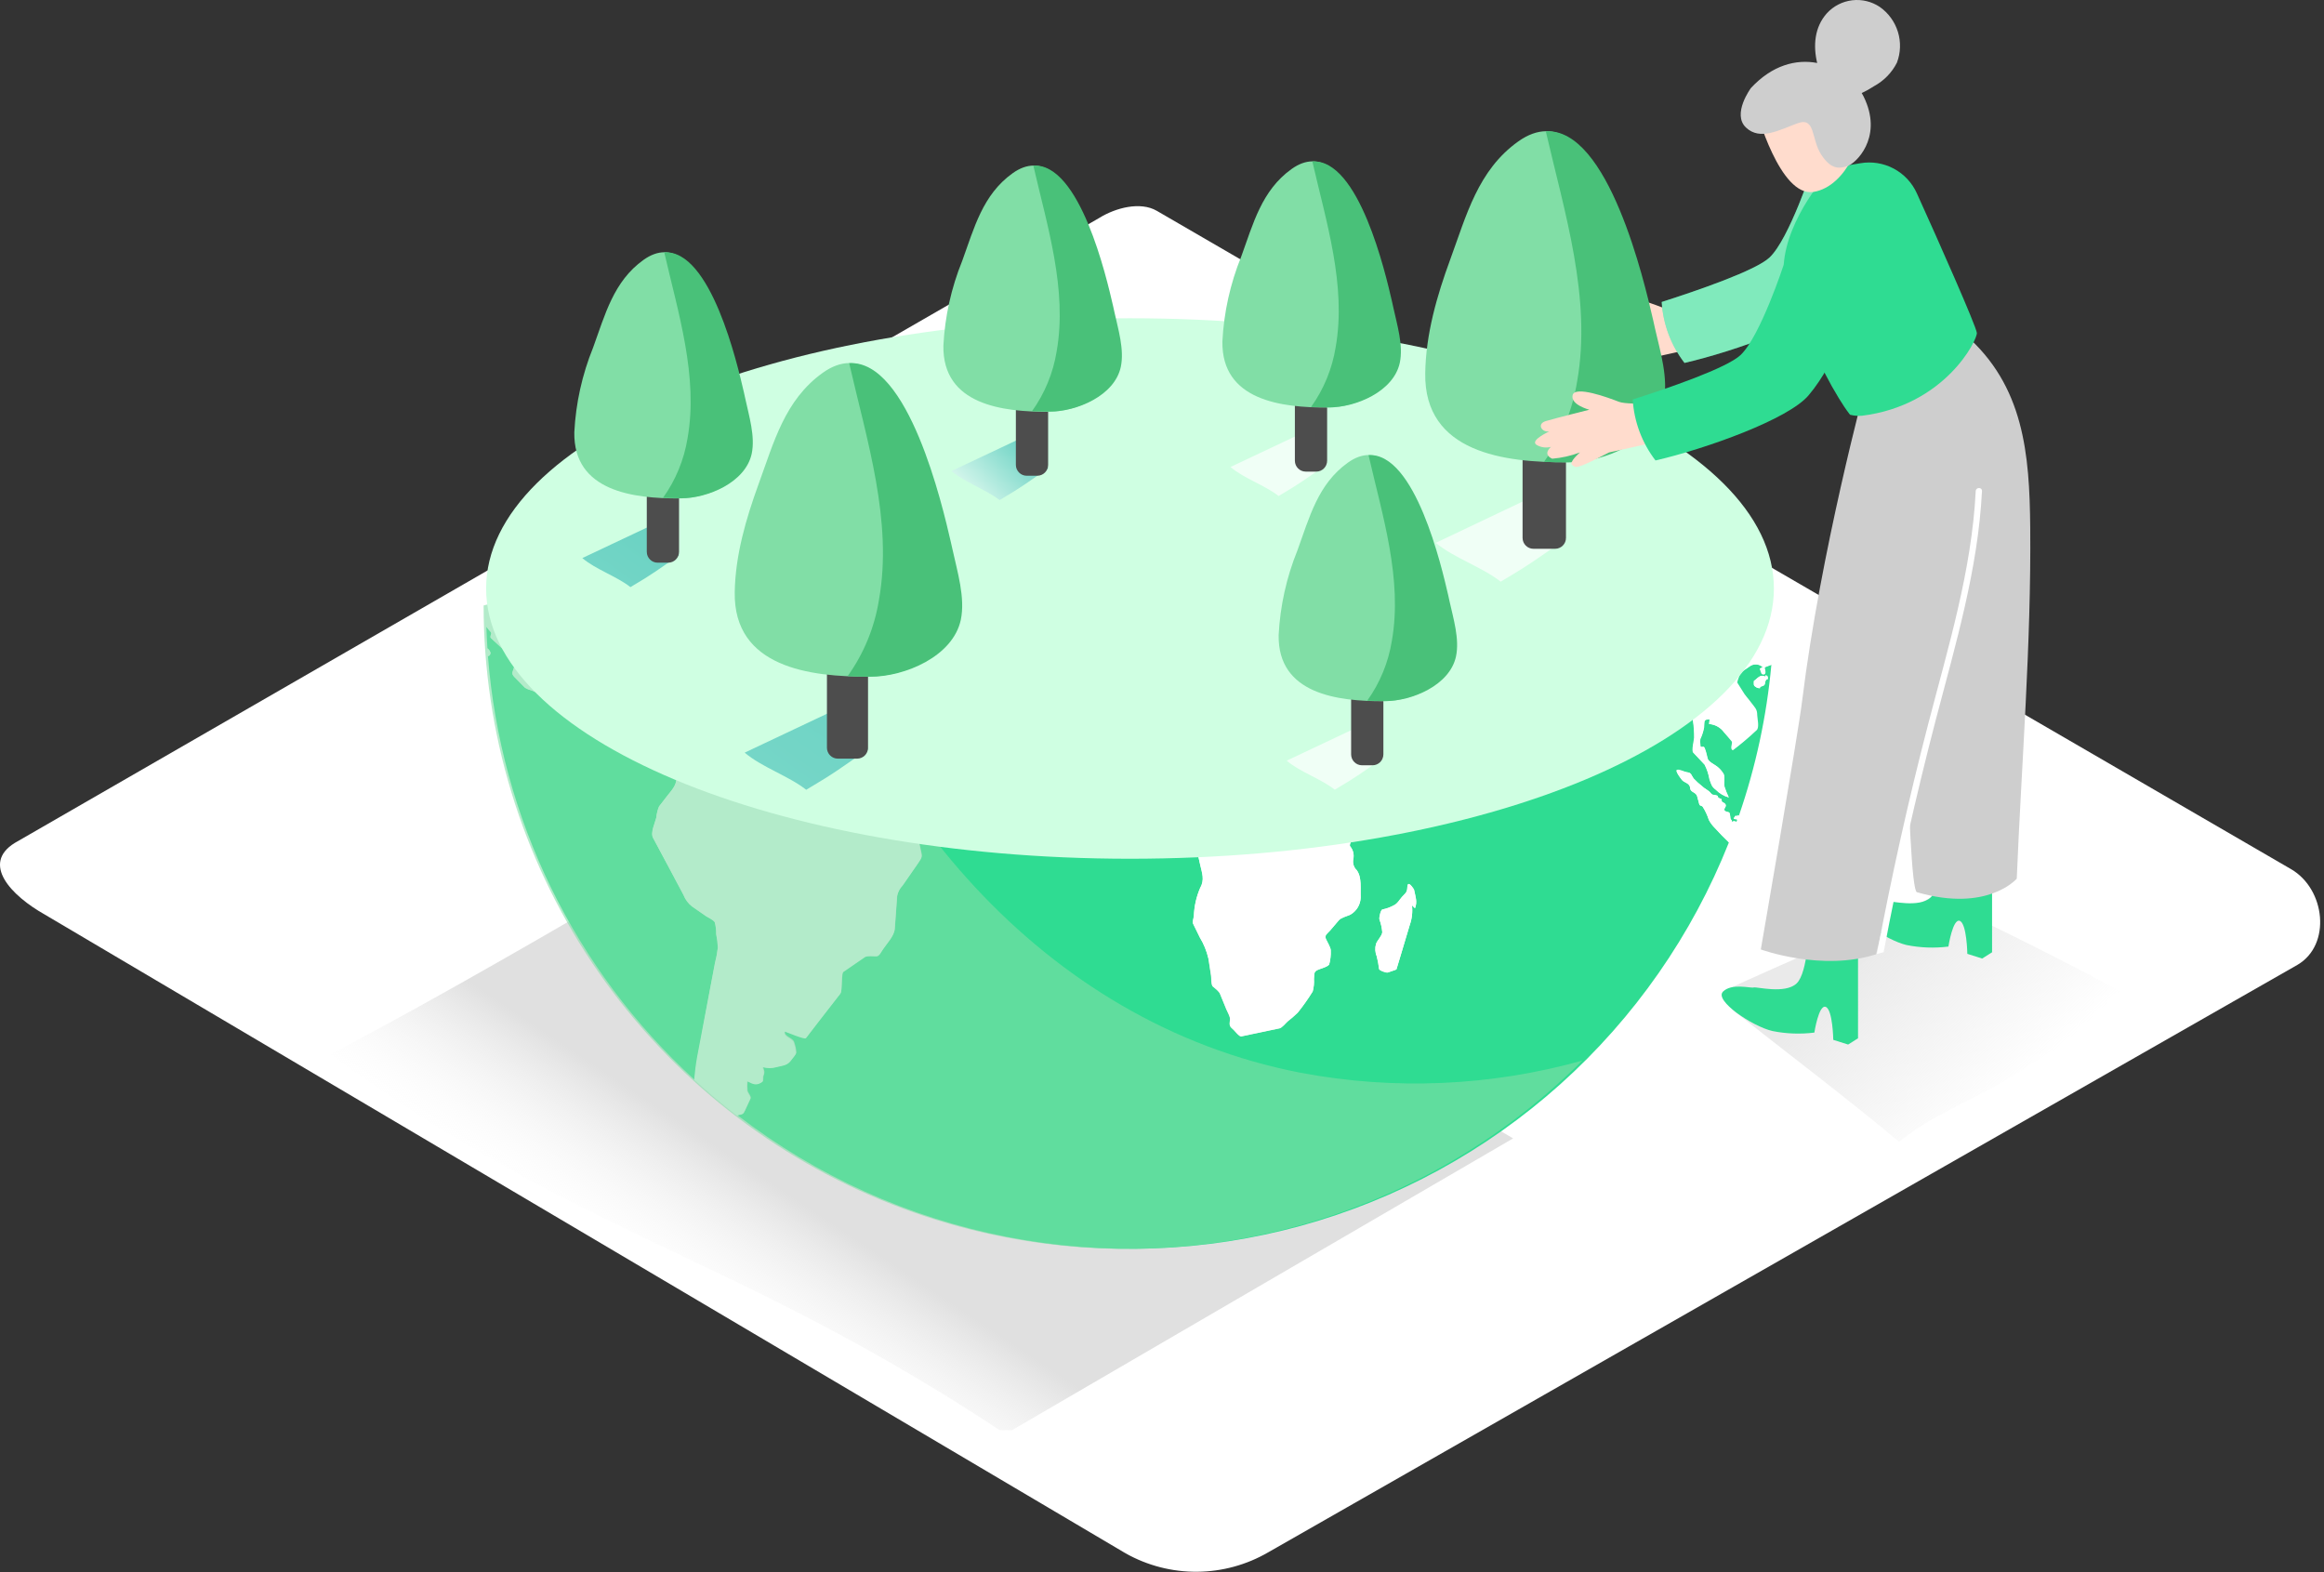 <svg width="371" height="251" viewBox="0 0 371 251" fill="none" xmlns="http://www.w3.org/2000/svg">
<rect x="0" y="0" width="371" height="251" fill="#333333" stroke="none"/>
<path d="M274.912 49.025C274.912 49.025 266.912 49.695 265.202 49.025C263.492 48.355 258.202 46.415 257.822 47.965C257.442 49.515 260.492 50.295 260.492 50.295C260.492 50.295 255.062 51.655 253.552 52.105C252.042 52.555 252.892 53.965 254.112 53.755C254.112 53.755 250.962 55.175 252.042 55.895C252.386 56.103 252.77 56.239 253.168 56.296C253.567 56.353 253.973 56.329 254.362 56.225C254.362 56.225 252.932 57.395 254.562 58.115C256.077 57.986 257.568 57.649 258.992 57.115C258.992 57.115 257.162 58.675 257.752 59.115C258.342 59.555 258.172 59.965 263.632 57.115C263.632 57.115 275.032 54.575 277.572 54.115" fill="#FFDCCD"/>
<path d="M289.382 26.655C289.382 26.655 285.652 38.075 282.512 41.085C280.312 43.195 270.782 46.445 265.272 48.205C265.489 51.739 266.756 55.127 268.912 57.935C277.002 56.065 290.132 51.355 293.352 47.535C298.072 41.945 300.222 33.775 300.222 33.775L289.382 26.655Z" fill="#2FDC92"/>
<path opacity="0.39" d="M289.382 26.655C289.382 26.655 285.652 38.075 282.512 41.085C280.312 43.195 270.782 46.445 265.272 48.205C265.489 51.739 266.756 55.127 268.912 57.935C277.002 56.065 290.132 51.355 293.352 47.535C298.072 41.945 300.222 33.775 300.222 33.775L289.382 26.655Z" fill="white"/>
<path d="M179.712 247.975L7.202 146.025C1.712 142.945 -2.998 137.875 2.352 134.565L175.492 34.785C178.092 33.175 182.032 32.125 184.672 33.655L365.742 138.745C371.232 141.935 372.222 150.845 366.742 154.035L202.452 247.805C199.003 249.808 195.092 250.877 191.104 250.906C187.116 250.936 183.19 249.926 179.712 247.975Z" fill="white"/>
<path style="mix-blend-mode:multiply" opacity="0.63" d="M159.572 228.295C116.982 200.165 92.372 197.395 52.762 168.295C77.862 155.215 120.502 129.765 135.992 120.075L241.552 181.725L161.552 228.305L159.572 228.295Z" fill="url(#paint0_linear)"/>
<path d="M113.082 159.365L114.142 153.765C114.354 152.943 114.511 152.108 114.612 151.265C114.578 150.543 114.488 149.824 114.342 149.115C114.359 148.474 114.281 147.834 114.112 147.215C113.862 146.815 113.032 146.465 112.662 146.215L110.502 144.715C109.881 144.236 109.404 143.596 109.122 142.865L106.462 137.865L104.272 133.765C103.822 132.925 104.582 131.365 104.792 130.485C104.844 129.883 104.989 129.293 105.222 128.735L106.472 127.125C107.402 125.935 108.202 125.245 107.962 123.555C107.902 123.175 107.672 122.965 107.962 122.685C107.962 122.685 107.862 122.105 107.912 121.915C108.032 121.405 106.912 120.915 107.012 120.435C107.112 119.955 107.132 119.895 106.632 119.605C106.132 119.315 106.272 119.415 105.902 119.605C105.631 119.774 105.383 119.976 105.162 120.205C105.032 120.325 105.402 120.755 105.482 120.905C104.762 121.215 104.792 121.295 104.482 120.515C104.332 120.945 103.612 120.215 103.212 120.145C103.002 120.145 102.862 120.345 102.732 120.255L102.072 119.755C101.622 119.415 100.732 118.995 100.422 118.505C100.112 118.015 100.292 117.505 99.952 117.065C99.102 116.065 98.582 115.215 97.392 114.875C96.472 114.625 94.942 114.555 94.212 113.875L92.292 111.985C91.872 111.575 91.292 111.985 90.782 112.165C89.652 112.515 88.492 111.685 87.412 111.255L84.792 110.195C84.438 110.111 84.1 109.969 83.792 109.775L82.092 108.045C81.562 107.515 81.882 107.195 82.092 106.455C82.232 105.975 81.332 105.015 81.092 104.635C80.841 104.234 80.538 103.868 80.192 103.545L78.352 101.845C78.212 101.715 78.352 101.325 78.422 101.145C78.492 100.965 78.122 100.665 78.022 100.535L77.642 100.045C77.682 101.199 77.738 102.349 77.812 103.495C78.052 103.705 78.342 104.025 78.302 104.315C78.262 104.605 78.072 104.755 77.892 104.725C79.916 130.647 91.712 154.831 110.892 172.385C111.012 171.115 111.162 169.845 111.392 168.605L113.082 159.365Z" fill="#2FDC92"/>
<path d="M281.692 107.005C281.752 107.285 281.752 107.865 281.262 107.605C281.132 107.535 280.982 106.875 280.912 106.715C281.072 106.715 281.212 106.545 281.382 106.515C281.116 106.269 280.779 106.114 280.419 106.072C280.06 106.031 279.696 106.106 279.382 106.285C278.912 106.665 277.772 107.225 277.572 107.845C277.512 108.035 277.142 108.845 277.242 109.015L278.092 110.365C278.492 111.015 278.992 111.585 279.452 112.185C279.912 112.785 280.362 113.185 280.402 114.185C280.402 114.775 280.752 116.185 280.322 116.555C279.119 117.688 277.857 118.756 276.542 119.755C276.102 119.305 276.712 118.625 276.402 118.295L275.202 116.885C274.925 116.503 274.567 116.187 274.154 115.959C273.741 115.73 273.283 115.596 272.812 115.565L272.912 114.815C271.912 114.815 272.092 114.995 272.002 116.085C271.89 116.737 271.688 117.369 271.402 117.965C271.344 118.239 271.344 118.522 271.402 118.795C271.402 119.325 271.402 119.235 271.932 119.215C272.182 119.215 272.492 120.815 272.582 121.105C272.732 121.595 273.682 122.045 274.052 122.325C274.495 122.66 274.866 123.082 275.142 123.565C275.362 124.135 275.142 124.955 275.262 125.565C275.453 126.153 275.684 126.728 275.952 127.285C275.166 127.063 274.452 126.639 273.882 126.055C273.232 125.545 273.192 125.255 272.882 124.405C272.744 123.587 272.481 122.794 272.102 122.055L270.282 120.115C270.012 119.815 270.392 118.225 270.442 117.775C270.45 116.916 270.394 116.056 270.272 115.205C270.105 113.65 269.746 112.122 269.202 110.655L268.202 111.845C267.792 112.345 267.832 112.335 267.202 112.195C266.572 112.055 266.602 112.105 266.702 111.395C266.702 111.085 267.002 110.285 266.872 110.005C266.605 109.04 266.091 108.161 265.382 107.455C264.752 106.762 264.297 105.929 264.052 105.025C263.692 105.275 263.182 105.835 262.752 105.885L260.492 106.195C260.392 106.195 259.922 106.195 259.842 106.285C259.762 106.375 259.942 106.945 259.842 107.085L258.732 108.225L255.582 111.465C255.118 111.789 254.609 112.041 254.072 112.215C253.512 112.485 253.722 112.905 253.732 113.575C253.817 114.239 253.817 114.911 253.732 115.575C253.592 116.085 253.182 116.895 253.322 117.415C253.424 118.086 253.715 118.714 254.162 119.225C254.571 119.764 254.892 120.365 255.112 121.005C255.632 122.205 253.592 123.255 253.442 121.635C253.371 120.941 253.351 120.243 253.382 119.545C253.382 118.845 253.162 118.745 252.692 118.245C252.632 118.735 252.692 119.245 252.322 119.505L251.042 120.345C249.862 118.105 248.852 115.795 247.822 113.455C247.472 112.818 247.184 112.148 246.962 111.455C246.899 110.934 246.882 110.409 246.912 109.885C246.865 108.392 246.818 106.902 246.772 105.415L245.832 106.715C245.522 107.155 245.482 107.095 244.952 107.075C244.422 107.055 243.692 105.935 243.282 105.495C243.702 105.405 244.582 105.495 244.652 104.875C244.406 104.932 244.154 104.956 243.902 104.945C243.25 104.688 242.632 104.352 242.062 103.945C241.682 103.725 241.442 102.745 241.242 102.335C241.042 101.925 237.872 102.585 237.342 102.655C236.15 102.654 234.967 102.455 233.842 102.065C233.342 101.955 232.762 102.005 232.502 101.495C232.042 100.575 232.152 100.315 231.242 100.645C230.59 100.845 229.893 100.845 229.242 100.645C228.742 100.565 228.422 99.955 227.972 99.735C227.658 99.634 227.375 99.457 227.146 99.22C226.917 98.982 226.751 98.692 226.662 98.375C226.392 97.795 226.282 97.045 225.662 96.955C224.612 96.805 224.662 96.845 223.882 97.705C223.632 98.005 224.512 99.065 224.702 99.375C225.362 100.475 225.922 101.645 226.522 102.775C226.612 102.255 226.692 101.775 226.772 101.235C227.101 102.004 227.228 102.844 227.142 103.675C228.059 103.753 228.982 103.637 229.852 103.335C230.562 102.707 231.19 101.991 231.722 101.205C231.772 101.855 231.612 102.915 232.152 103.275C232.464 103.528 232.799 103.752 233.152 103.945C233.452 104.075 233.812 103.945 233.992 104.295C234.172 104.645 234.332 105.195 234.592 105.235C235.052 105.315 234.862 105.635 234.832 106.115C234.802 106.595 233.832 107.405 233.522 107.755C233.522 107.605 233.382 107.465 233.362 107.315C233.102 107.78 232.964 108.303 232.962 108.835C232.962 109.395 232.752 109.335 232.282 109.565L230.832 110.255C230.542 110.385 230.552 111.195 230.282 111.335C230.012 111.475 229.702 111.145 229.462 111.245L228.402 111.705C227.922 111.925 227.982 112.575 227.542 112.705L225.142 113.565C224.902 113.645 224.862 113.775 224.712 114.005C224.562 114.235 224.272 114.275 223.942 114.335C223.252 114.465 222.562 114.695 221.882 114.875C221.372 115.005 221.272 115.585 220.722 115.585C219.862 115.585 219.792 115.775 219.622 114.885L219.122 112.185C218.799 110.91 218.235 109.709 217.462 108.645C217.032 107.925 216.972 107.795 216.232 107.515C215.802 107.355 215.812 106.055 215.732 105.605C215.537 104.931 215.248 104.288 214.872 103.695C214.692 103.335 214.272 103.155 214.042 102.755L212.612 100.185C212.372 99.765 212.192 99.025 211.612 99.185C211.682 98.665 211.752 98.135 211.822 97.605L211.202 99.495C210.555 98.796 210.028 97.995 209.642 97.125C209.132 97.765 210.032 98.835 210.322 99.425L212.072 103.005C212.422 103.715 212.292 104.515 212.812 105.075C213.032 105.315 213.592 105.705 213.642 106.075C213.732 106.685 213.832 107.285 213.922 107.885C213.972 108.235 213.922 108.885 214.202 109.165C214.594 109.459 214.952 109.794 215.272 110.165C215.695 111.071 216.03 112.015 216.272 112.985C216.382 113.285 217.272 113.235 217.432 113.485L218.432 114.625C218.972 115.255 220.072 115.945 219.222 116.765C219.792 116.935 220.412 118.115 220.872 118.005L225.562 116.745C225.852 116.675 226.682 116.315 226.922 116.745C227.072 117.005 226.522 118.505 226.452 118.825C226.014 120.074 225.415 121.261 224.672 122.355C224.245 123.323 223.694 124.231 223.032 125.055C221.142 127.055 218.932 128.875 217.522 131.305C217.202 131.835 215.182 134.595 215.522 135.085C215.76 135.366 215.929 135.698 216.018 136.056C216.106 136.413 216.111 136.786 216.032 137.145C215.966 137.461 215.983 137.789 216.079 138.097C216.175 138.404 216.348 138.683 216.582 138.905C217.432 140.055 217.142 141.835 217.212 143.285C217.191 143.846 217.027 144.391 216.735 144.869C216.442 145.348 216.031 145.742 215.542 146.015C215.062 146.245 214.092 146.475 213.732 146.895L212.322 148.545C211.902 149.025 211.402 149.255 211.662 149.885C211.842 150.305 212.482 151.275 212.432 151.725C212.465 152.477 212.38 153.229 212.182 153.955C211.942 154.345 210.752 154.635 210.352 154.825C209.692 155.145 209.832 155.445 209.752 156.265C209.795 156.938 209.727 157.614 209.552 158.265C208.817 159.455 208.009 160.597 207.132 161.685C206.62 162.177 206.083 162.641 205.522 163.075C205.222 163.335 204.642 164.075 204.252 164.155L200.062 165.035L198.132 165.445C197.822 165.505 197.192 164.695 196.972 164.445C196.212 163.765 196.242 163.775 196.352 162.675C196.352 162.255 195.922 161.505 195.772 161.135L194.772 158.695C194.582 158.215 193.982 157.835 193.622 157.485C193.262 157.135 193.382 156.125 193.332 155.785L192.902 152.995C192.629 151.817 192.17 150.689 191.542 149.655L190.472 147.475C190.312 147.155 190.532 146.555 190.582 146.225C190.635 144.686 190.974 143.171 191.582 141.755C192.332 140.435 191.872 139.375 191.582 138.005L190.582 133.555C190.472 133.105 189.882 132.555 189.582 132.225L188.072 130.225C187.802 129.865 187.992 129.395 188.072 128.935C188.172 128.015 188.282 127.085 188.392 126.165C188.502 125.245 188.522 125.325 188.072 124.695C187.622 124.065 187.572 123.905 186.752 123.955C186.282 123.955 185.322 124.285 184.982 123.865L183.532 122.085C183.322 121.825 180.372 122.295 180.002 122.485L177.912 123.555C177.362 123.835 177.122 123.695 176.522 123.555C176.013 123.326 175.442 123.276 174.902 123.415L172.612 124.225C172.252 124.355 171.842 123.865 171.542 123.645L169.342 122.065C168.51 121.587 167.82 120.897 167.342 120.065L164.542 115.195L163.642 113.635C163.502 113.395 164.002 112.485 164.092 112.235C164.252 111.805 164.732 111.015 164.632 110.535C164.462 109.755 164.282 108.985 164.112 108.205C163.876 107.561 163.728 106.889 163.672 106.205C163.818 105.818 164.02 105.454 164.272 105.125L166.972 100.245C167.568 99.301 168.426 98.551 169.442 98.085C170.002 97.725 170.252 97.725 170.362 97.035L170.752 94.455C170.902 93.455 172.922 93.255 173.322 92.265C173.602 91.575 173.722 90.615 174.412 90.425C174.592 90.375 175.092 91.315 175.652 91.195C175.902 91.145 176.472 90.895 176.712 91.015C176.952 91.135 177.352 91.465 177.472 91.395C178.007 91.034 178.562 90.7 179.132 90.395C180.231 89.873 181.4 89.509 182.602 89.315C182.95 89.221 183.311 89.184 183.672 89.205C183.938 89.344 184.225 89.439 184.522 89.485C184.812 89.485 185.082 89.145 185.362 89.085C185.624 89.059 185.889 89.059 186.152 89.085C186.804 89.236 187.489 89.158 188.092 88.865C188.622 88.545 189.092 88.965 189.682 89.205C189.272 90.105 189.192 90.145 189.682 91.005C189.902 91.395 189.062 92.005 188.792 92.295C189.232 92.695 189.792 93.425 190.342 93.565L193.212 94.325C193.952 94.515 193.742 95.325 194.472 95.655C195.202 95.985 195.712 95.825 196.302 96.245C197.142 96.835 197.572 96.975 198.112 95.925C198.232 95.675 197.832 95.295 197.962 95.065C198.092 94.835 198.292 94.285 198.482 94.225C199.216 93.918 200.032 93.861 200.802 94.065C201.012 94.125 200.802 94.545 201.092 94.605L202.392 94.875C202.742 94.945 202.752 95.115 202.932 95.465C203.022 95.645 203.362 95.245 203.512 95.295L205.582 95.905C205.834 96.028 206.115 96.08 206.394 96.057C206.674 96.034 206.942 95.937 207.172 95.775C207.972 95.385 208.042 95.265 208.832 95.645C209.072 95.787 209.34 95.877 209.617 95.909C209.894 95.942 210.175 95.915 210.442 95.832C210.708 95.75 210.954 95.612 211.165 95.428C211.375 95.244 211.544 95.019 211.662 94.765C211.902 94.085 213.012 92.105 212.792 91.195L211.142 90.945C211.065 91.013 211.016 91.106 211.003 91.207C210.99 91.308 211.014 91.411 211.072 91.495C210.882 91.555 208.952 92.095 209.422 91.155C209.562 90.875 210.282 91.025 210.422 91.045C210.586 91.044 210.747 91.003 210.892 90.925C207.558 90.445 204.225 90.012 200.892 89.625V89.685C200.691 89.665 200.493 89.621 200.302 89.555C198.055 89.295 195.808 89.055 193.562 88.835C193.574 88.893 193.59 88.95 193.612 89.005C193.842 89.465 192.902 89.615 192.802 89.245C192.702 88.875 192.292 88.815 191.882 88.675C187.608 88.282 183.328 87.949 179.042 87.675C178.852 87.905 178.692 88.155 178.792 88.365C178.582 88.415 178.092 88.435 177.972 88.635C177.852 88.835 177.632 89.355 177.442 89.365C176.832 89.408 176.221 89.408 175.612 89.365C175.072 89.365 174.752 90.005 174.322 90.145C173.892 90.285 173.242 89.415 173.722 89.075C173.252 89.295 173.032 88.505 172.432 88.845C171.832 89.185 171.612 88.705 171.182 89.035C171.276 88.693 171.323 88.34 171.322 87.985C171.322 87.785 171.322 87.595 171.322 87.395C171.322 87.195 171.322 87.325 171.322 87.315C171.252 87.315 171.152 87.405 171.102 87.315L168.102 87.205C148.312 86.511 128.5 87.515 108.882 90.205L108.602 90.285C108.952 90.285 109.552 90.175 109.462 90.685C109.462 90.895 108.712 90.905 108.512 90.945C108.612 91.005 108.702 91.105 108.812 91.165C108.652 91.215 108.572 91.325 108.372 91.325C108.542 91.745 108.792 91.325 109.072 91.535L108.482 91.855C108.332 91.935 108.112 91.685 107.992 91.755C107.872 91.825 107.512 92.445 107.352 92.695C107.192 92.945 106.812 92.795 106.582 93.075C106.411 93.359 106.191 93.61 105.932 93.815C105.176 94.191 104.598 94.848 104.322 95.645C104.136 96.254 104.186 96.911 104.462 97.485C104.842 98.302 105.156 99.148 105.402 100.015C105.542 100.485 105.662 101.705 105.322 102.015C104.982 102.325 104.842 102.615 104.542 102.195C104.442 102.065 103.892 101.565 103.882 101.525C103.775 101.18 103.638 100.846 103.472 100.525C103.312 100.155 103.122 99.945 103.232 99.525L103.032 99.695C102.872 99.135 103.382 98.335 102.822 97.955C102.262 97.575 102.062 96.955 101.482 97.135C101.172 97.235 100.842 97.465 100.552 97.275C100.282 97.044 99.982 96.849 99.662 96.695C99.152 96.555 98.302 97.235 98.152 96.365C98.052 97.115 96.392 96.575 95.892 96.965C96.232 96.965 97.512 97.155 96.562 97.615C96.662 97.665 97.182 97.845 97.202 97.945C97.214 97.993 97.214 98.044 97.201 98.092C97.187 98.139 97.162 98.183 97.126 98.218C97.09 98.252 97.046 98.277 96.998 98.289C96.95 98.3 96.899 98.299 96.852 98.285C96.992 97.935 96.472 97.805 96.222 97.655C96.272 97.905 96.172 97.985 96.162 98.165C95.932 97.685 95.722 98.165 95.412 97.945C95.102 97.725 94.842 97.365 94.412 97.525C94.152 97.615 93.782 97.375 93.532 97.275C93.062 97.095 92.312 97.635 91.862 97.825C91.122 98.125 89.342 99.445 89.332 100.515C89.332 100.845 89.762 101.175 89.782 101.515C89.742 101.791 89.664 102.06 89.552 102.315C89.33 102.893 89.189 103.499 89.132 104.115C89.052 105.505 89.424 106.884 90.192 108.045C90.692 108.795 90.882 109.325 91.702 109.565C91.872 109.625 92.142 110.045 92.282 109.985L93.282 109.605C93.572 109.488 93.879 109.417 94.192 109.395C94.432 109.395 94.622 109.695 94.752 109.635C94.903 109.587 95.047 109.52 95.182 109.435C95.262 109.365 95.062 109.165 95.182 109.055C95.449 108.879 95.644 108.613 95.732 108.305C95.922 107.655 95.872 106.895 96.552 106.615C97.04 106.44 97.553 106.339 98.072 106.315C98.462 106.315 99.572 106.135 99.222 106.975C99.082 107.305 98.632 108.295 98.392 108.315C98.512 108.385 98.442 108.505 98.722 108.495C98.612 108.585 98.532 108.705 98.432 108.785L98.482 108.855L98.642 108.745C98.493 109.137 98.382 109.542 98.312 109.955C98.224 109.864 98.16 109.752 98.125 109.63C98.09 109.508 98.085 109.379 98.112 109.255C98.004 109.398 97.914 109.552 97.842 109.715C98.362 109.715 97.762 110.715 97.942 111.105C98.122 111.495 97.542 112.105 97.312 112.275C98.058 112.404 98.814 112.464 99.572 112.455C99.882 112.455 100.112 112.215 100.432 112.275C100.817 112.279 101.2 112.333 101.572 112.435C101.903 112.531 102.187 112.745 102.371 113.036C102.555 113.327 102.627 113.675 102.572 114.015C102.492 114.525 102.412 115.015 102.332 115.555C102.332 115.855 102.042 116.115 102.002 116.395C101.832 117.785 103.512 120.055 104.772 119.535C105.552 119.215 105.952 118.895 106.772 119.145C107.46 119.396 108.052 119.858 108.462 120.465C108.462 119.465 109.642 118.145 110.112 117.345C110.252 117.095 111.172 116.955 111.412 116.865L113.412 116.145C114.022 115.925 115.122 116.455 115.722 116.595L120.442 117.695C121.295 117.748 122.116 118.039 122.812 118.535L126.492 122.065C127.272 122.805 128.962 122.825 129.942 123.065C130.922 123.305 131.592 124.825 132.172 125.595L133.942 127.915C134.082 128.105 134.402 128.725 134.622 128.795L138.412 130.165L142.202 131.535C143.28 132.124 144.287 132.835 145.202 133.655C145.372 133.655 146.542 133.655 146.582 133.815C146.712 134.385 146.842 134.945 146.972 135.505C147.252 136.725 147.282 136.705 146.612 137.675L144.142 141.235C143.688 141.706 143.376 142.295 143.242 142.935C143.112 144.685 142.992 146.435 142.862 148.185C142.782 149.345 141.572 150.535 140.982 151.455C140.722 151.845 140.502 152.515 139.982 152.545C139.462 152.575 138.482 152.415 138.102 152.675L134.642 155.055C134.412 155.215 134.422 156.945 134.382 157.245C134.342 157.545 134.382 158.245 134.172 158.535L131.302 162.225L128.722 165.655C128.522 165.905 125.722 164.715 125.332 164.585C125.082 165.535 126.662 165.585 126.822 166.455C127.002 166.961 127.11 167.49 127.142 168.025C127.072 168.385 126.542 168.905 126.352 169.195C125.772 170.045 124.992 170.025 124.062 170.275C123.327 170.487 122.547 170.487 121.812 170.275C121.992 170.855 122.132 171.095 121.922 171.645C121.792 171.985 121.922 172.545 121.752 172.645C120.842 173.285 120.302 173.005 119.352 172.535C119.296 173.06 119.296 173.59 119.352 174.115C119.432 174.455 119.982 175.025 119.842 175.345L118.972 177.225C118.692 177.845 118.582 177.785 117.972 177.935C117.893 177.961 117.819 177.998 117.752 178.045C130.364 187.743 145.054 194.381 160.666 197.439C176.279 200.497 192.388 199.89 207.726 195.667C223.065 191.444 237.214 183.72 249.061 173.102C260.908 162.484 270.13 149.261 276.002 134.475C275.222 133.735 274.502 132.975 273.792 132.205C273.391 131.817 273.054 131.368 272.792 130.875C272.554 130.124 272.218 129.408 271.792 128.745C271.612 128.555 271.332 128.655 271.262 128.365L270.922 127.105C270.732 126.395 269.832 126.545 269.802 125.775C269.772 125.005 268.972 124.925 268.592 124.595C268.422 124.445 267.462 123.235 267.652 122.945C267.842 122.655 268.992 123.225 269.242 123.255C270.052 123.345 269.922 123.655 270.352 124.255C270.766 124.696 271.214 125.103 271.692 125.475C272.162 125.925 272.692 126.095 273.112 126.615C273.322 126.895 273.542 126.865 273.872 126.925C274.412 127.025 274.042 127.105 274.352 127.345C274.662 127.585 274.842 127.345 274.842 127.845C274.842 128.105 275.402 128.065 275.482 128.485C275.562 128.905 275.202 128.885 275.262 129.265C275.322 129.645 275.792 129.585 275.992 129.665C276.192 129.745 276.182 130.395 276.222 130.585C276.292 130.945 276.712 130.925 276.272 131.365C276.376 131.224 276.53 131.128 276.703 131.096C276.876 131.064 277.054 131.1 277.202 131.195L277.322 130.865C277.322 130.795 277.242 130.745 277.192 130.745C277.115 130.765 277.035 130.765 276.958 130.746C276.881 130.726 276.81 130.688 276.752 130.635C276.952 130.385 277.062 129.965 277.332 130.385C277.332 130.295 277.332 130.215 277.332 130.125C277.379 130.118 277.427 130.123 277.473 130.139C277.518 130.154 277.559 130.181 277.592 130.215C280.289 122.411 282.032 114.309 282.782 106.085L281.912 106.405C281.522 106.565 281.602 106.565 281.692 107.005ZM201.522 90.585C201.706 90.742 201.922 90.856 202.156 90.918C202.389 90.981 202.634 90.99 202.872 90.945C203.182 90.945 203.872 91.025 203.872 91.375C203.01 91.428 202.146 91.323 201.322 91.065C201.357 90.891 201.424 90.724 201.522 90.575V90.585ZM108.152 110.345C107.77 110.225 107.414 110.035 107.102 109.785C107.492 109.205 108.322 109.675 108.802 109.835C108.884 109.943 108.957 110.056 109.022 110.175C108.622 110.045 108.362 110.405 108.152 110.345ZM109.762 108.085C109.042 108.025 108.332 108.195 107.622 108.085C107.712 107.985 108.192 107.625 108.192 107.505C108.192 107.115 107.632 107.265 107.482 107.195C106.912 106.925 106.892 106.315 106.372 106.245C105.852 106.175 105.372 105.795 104.802 105.775C104.482 105.775 104.452 105.535 104.162 105.625C104.035 105.657 103.901 105.65 103.779 105.605C103.656 105.561 103.549 105.481 103.472 105.375C103.556 105.393 103.643 105.393 103.727 105.376C103.811 105.359 103.891 105.325 103.962 105.275C103.012 104.275 101.962 106.465 100.962 105.965C101.442 105.665 101.602 105.085 102.202 104.965C102.875 104.744 103.584 104.649 104.292 104.685C105.587 104.901 106.812 105.425 107.862 106.215L107.932 106.075C108.11 106.308 108.34 106.496 108.604 106.625C108.868 106.753 109.158 106.818 109.452 106.815C109.572 106.815 109.722 107.215 109.982 107.255C110.32 107.351 110.627 107.534 110.872 107.785C110.512 107.865 110.142 107.985 109.762 108.085ZM115.622 109.625C115.062 109.625 114.712 109.785 114.222 109.805C114.122 109.805 114.052 109.535 113.772 109.725C113.492 109.915 113.612 110.445 113.442 110.505C113.052 110.645 113.112 109.985 112.972 109.905C112.832 109.825 112.442 109.905 112.222 109.905C111.502 109.795 111.222 110.105 110.682 109.685C110.482 109.075 112.192 109.765 112.602 109.465C112.182 108.835 112.252 108.615 111.602 108.295C112.252 107.995 112.442 108.205 113.122 108.215C113.332 108.192 113.537 108.138 113.732 108.055C113.952 107.935 114.322 108.175 114.552 108.245C114.782 108.315 114.872 108.115 115.052 108.455C115.232 108.795 115.312 108.915 115.772 109.005C115.962 109.005 116.392 109.305 116.272 109.505C115.962 109.995 116.042 109.655 115.622 109.655V109.625ZM117.432 109.985C117.122 109.215 118.232 109.565 118.642 109.595L118.792 109.755C118.582 110.085 117.652 110.525 117.432 109.985ZM225.892 144.985L225.412 144.515C225.534 145.579 225.411 146.657 225.052 147.665C224.498 149.512 223.945 151.362 223.392 153.215C223.242 153.725 223.082 154.215 222.932 154.735C222.932 154.805 221.722 155.155 221.562 155.235C221.402 155.315 220.202 154.925 220.162 154.675C220.081 154.001 219.958 153.333 219.792 152.675C219.524 152.042 219.481 151.336 219.672 150.675C219.872 150.075 220.572 149.455 220.672 148.825C220.614 148.118 220.459 147.421 220.212 146.755C220.142 146.435 220.432 145.215 220.702 145.175C221.35 145.048 221.975 144.819 222.552 144.495C223.152 144.195 223.362 143.695 223.812 143.175C224.262 142.655 224.632 142.525 224.672 141.605C224.722 140.455 225.492 141.605 225.732 141.985C225.962 143.115 226.312 143.945 225.892 144.945V144.985ZM282.202 108.415C281.872 108.415 281.792 108.845 281.742 109.165C281.692 109.485 281.262 109.515 281.042 109.625C280.822 109.735 281.122 109.875 280.872 109.855C280.69 109.858 280.513 109.806 280.362 109.705C279.882 109.435 279.982 109.315 279.992 108.705C280.582 108.325 280.992 107.545 281.842 108.025V107.805C282.202 107.855 282.272 108.105 282.202 108.415Z" fill="#2FDC92"/>
<path d="M117.432 109.985C117.652 110.525 118.582 110.095 118.792 109.755L118.642 109.595C118.202 109.565 117.122 109.215 117.432 109.985Z" fill="white"/>
<path d="M115.742 109.015C115.282 108.915 115.252 108.915 115.022 108.465C114.792 108.015 114.822 108.355 114.522 108.255C114.222 108.155 113.922 107.945 113.702 108.065C113.507 108.148 113.302 108.202 113.092 108.225C112.412 108.225 112.222 108.005 111.572 108.305C112.252 108.625 112.172 108.845 112.572 109.475C112.162 109.775 110.452 109.085 110.652 109.695C111.232 110.105 111.472 109.805 112.192 109.915C112.402 109.915 112.752 109.825 112.942 109.915C113.132 110.005 113.022 110.655 113.412 110.515C113.582 110.455 113.582 109.845 113.742 109.735C113.902 109.625 114.092 109.815 114.192 109.815C114.692 109.815 115.032 109.635 115.592 109.635C116.152 109.635 115.922 110.005 116.212 109.515C116.362 109.305 115.932 109.055 115.742 109.015Z" fill="white"/>
<path d="M225.722 141.995C225.482 141.665 224.722 140.465 224.662 141.615C224.662 142.535 224.372 142.535 223.802 143.185C223.232 143.835 223.142 144.185 222.542 144.505C221.965 144.829 221.341 145.058 220.692 145.185C220.422 145.185 220.132 146.445 220.202 146.765C220.449 147.431 220.604 148.128 220.662 148.835C220.592 149.465 219.892 150.085 219.662 150.685C219.471 151.346 219.514 152.052 219.782 152.685C219.948 153.343 220.071 154.011 220.152 154.685C220.152 154.935 221.322 155.355 221.552 155.245C221.782 155.135 222.902 154.815 222.922 154.745C223.072 154.235 223.222 153.745 223.382 153.225C223.935 151.379 224.488 149.529 225.042 147.675C225.401 146.667 225.524 145.589 225.402 144.525L225.882 144.995C226.292 143.995 225.952 143.165 225.742 142.095L225.722 141.995Z" fill="white"/>
<path d="M281.832 108.025C280.992 107.555 280.572 108.325 279.982 108.705C279.982 109.305 279.882 109.425 280.352 109.705C280.503 109.806 280.68 109.858 280.862 109.855C281.122 109.855 280.862 109.695 281.032 109.625C281.202 109.555 281.692 109.515 281.732 109.165C281.772 108.815 281.852 108.395 282.192 108.415C282.262 108.095 282.192 107.855 281.872 107.805L281.832 108.025Z" fill="white"/>
<path d="M260.202 101.435C245.582 98.185 231.132 94.115 216.332 91.745C215.152 91.555 213.982 91.385 212.802 91.205C213.012 92.115 211.912 94.085 211.672 94.775C211.554 95.028 211.385 95.254 211.175 95.438C210.964 95.622 210.718 95.76 210.452 95.843C210.185 95.925 209.904 95.952 209.627 95.919C209.35 95.887 209.082 95.797 208.842 95.655C208.052 95.275 207.982 95.395 207.182 95.785C206.952 95.947 206.684 96.044 206.404 96.067C206.125 96.09 205.844 96.038 205.592 95.915L203.522 95.305C203.372 95.305 203.032 95.655 202.942 95.475C202.762 95.125 202.752 94.955 202.402 94.885L201.102 94.615C200.832 94.565 201.022 94.135 200.812 94.075C200.042 93.871 199.226 93.928 198.492 94.235C198.302 94.285 198.082 94.885 197.972 95.075C197.862 95.265 198.252 95.685 198.122 95.935C197.582 96.995 197.122 96.845 196.312 96.255C195.722 95.835 195.112 95.945 194.482 95.665C193.852 95.385 193.962 94.535 193.222 94.335L190.352 93.575C189.792 93.425 189.252 92.695 188.802 92.305C189.082 92.005 189.912 91.405 189.692 91.015C189.232 90.155 189.312 90.115 189.692 89.215C189.142 88.985 188.642 88.555 188.102 88.875C187.499 89.168 186.814 89.246 186.162 89.095C185.899 89.069 185.634 89.069 185.372 89.095C185.092 89.145 184.822 89.475 184.532 89.495C184.235 89.449 183.948 89.355 183.682 89.215C183.321 89.194 182.96 89.231 182.612 89.325C181.41 89.519 180.241 89.882 179.142 90.405C178.572 90.71 178.018 91.044 177.482 91.405C177.362 91.475 176.852 91.095 176.722 91.025C176.592 90.955 175.912 91.155 175.662 91.205C175.102 91.325 174.602 90.385 174.422 90.435C173.732 90.635 173.612 91.595 173.332 92.275C172.942 93.275 170.922 93.455 170.762 94.465L170.372 97.045C170.272 97.735 170.012 97.745 169.452 98.095C168.436 98.561 167.578 99.311 166.982 100.255L164.282 105.135C164.03 105.464 163.828 105.828 163.682 106.215C163.738 106.899 163.886 107.571 164.122 108.215C164.302 108.995 164.472 109.765 164.642 110.545C164.742 111.025 164.262 111.815 164.102 112.245C164.012 112.495 163.512 113.405 163.652 113.645L164.552 115.205L167.352 120.075C167.83 120.907 168.52 121.597 169.352 122.075L171.552 123.655C171.842 123.865 172.252 124.365 172.622 124.235L174.912 123.425C175.452 123.286 176.023 123.336 176.532 123.565C177.132 123.725 177.372 123.865 177.922 123.565L180.012 122.495C180.382 122.305 183.332 121.845 183.542 122.095L184.992 123.875C185.332 124.295 186.282 123.985 186.762 123.965C187.582 123.915 187.552 123.965 188.082 124.705C188.612 125.445 188.502 125.385 188.402 126.175C188.302 126.965 188.182 128.025 188.082 128.945C188.022 129.405 187.832 129.875 188.082 130.235L189.592 132.235C189.852 132.585 190.452 133.115 190.592 133.565L191.592 138.015C191.912 139.385 192.372 140.435 191.592 141.765C190.985 143.181 190.645 144.696 190.592 146.235C190.592 146.565 190.322 147.165 190.482 147.485L191.552 149.665C192.18 150.699 192.639 151.827 192.912 153.005L193.342 155.795C193.392 156.135 193.342 157.255 193.632 157.495C193.922 157.735 194.632 158.225 194.782 158.705L195.782 161.145C195.932 161.515 196.402 162.265 196.362 162.685C196.252 163.775 196.222 163.765 196.982 164.455C197.202 164.665 197.832 165.455 198.142 165.455L200.072 165.045L204.262 164.165C204.652 164.085 205.262 163.345 205.532 163.085C206.093 162.651 206.63 162.187 207.142 161.695C208.019 160.607 208.827 159.465 209.562 158.275C209.737 157.624 209.805 156.948 209.762 156.275C209.842 155.455 209.692 155.155 210.362 154.835C210.762 154.645 211.942 154.355 212.192 153.965C212.39 153.24 212.475 152.487 212.442 151.735C212.442 151.275 211.852 150.305 211.672 149.895C211.412 149.265 211.912 149.045 212.332 148.555L213.742 146.905C214.102 146.485 215.072 146.255 215.552 146.025C216.041 145.752 216.452 145.358 216.745 144.879C217.037 144.401 217.202 143.856 217.222 143.295C217.152 141.855 217.442 140.065 216.592 138.915C216.358 138.693 216.185 138.414 216.089 138.107C215.993 137.799 215.976 137.471 216.042 137.155C216.121 136.796 216.116 136.423 216.028 136.066C215.939 135.708 215.77 135.376 215.532 135.095C215.202 134.605 217.222 131.845 217.532 131.315C218.952 128.885 221.152 127.045 223.042 125.065C223.704 124.241 224.255 123.333 224.682 122.365C225.425 121.271 226.024 120.084 226.462 118.835C226.532 118.515 227.082 117.015 226.932 116.755C226.692 116.335 225.852 116.685 225.572 116.755L220.882 118.015C220.422 118.135 219.802 116.955 219.232 116.775C220.082 115.955 218.982 115.265 218.442 114.635L217.442 113.495C217.232 113.245 216.382 113.295 216.282 112.995C216.04 112.025 215.705 111.081 215.282 110.175C214.962 109.804 214.604 109.469 214.212 109.175C213.942 108.915 213.982 108.245 213.932 107.895C213.832 107.285 213.742 106.685 213.652 106.085C213.592 105.735 213.042 105.345 212.822 105.085C212.302 104.525 212.432 103.725 212.082 103.015L210.332 99.435C210.042 98.855 209.152 97.775 209.652 97.135C210.038 98.005 210.565 98.806 211.212 99.505L211.832 97.615C211.762 98.145 211.682 98.675 211.622 99.195C212.182 99.045 212.362 99.785 212.622 100.195L214.052 102.765C214.272 103.165 214.702 103.345 214.882 103.705C215.258 104.298 215.547 104.941 215.742 105.615C215.822 106.065 215.822 107.365 216.242 107.525C216.982 107.805 217.052 107.935 217.472 108.655C218.246 109.719 218.809 110.92 219.132 112.195L219.632 114.895C219.802 115.785 219.872 115.595 220.732 115.595C221.282 115.595 221.392 115.015 221.892 114.885C222.572 114.705 223.252 114.475 223.952 114.345C224.282 114.285 224.532 114.345 224.722 114.015C224.912 113.685 224.912 113.655 225.152 113.575L227.552 112.715C228.002 112.555 227.932 111.905 228.412 111.715L229.472 111.255C229.712 111.155 230.072 111.445 230.292 111.345C230.512 111.245 230.562 110.405 230.842 110.265L232.292 109.575C232.762 109.345 232.972 109.405 232.972 108.845C232.974 108.313 233.112 107.79 233.372 107.325C233.372 107.475 233.502 107.615 233.532 107.765C233.832 107.405 234.822 106.595 234.842 106.125C234.862 105.655 235.062 105.325 234.602 105.245C234.342 105.245 234.132 104.545 234.002 104.305C233.872 104.065 233.472 104.095 233.162 103.955C232.809 103.762 232.474 103.538 232.162 103.285C231.632 102.925 231.792 101.865 231.732 101.215C231.201 102.001 230.572 102.717 229.862 103.345C228.992 103.647 228.069 103.763 227.152 103.685C227.238 102.854 227.111 102.014 226.782 101.245C226.702 101.765 226.622 102.245 226.532 102.785C225.932 101.645 225.372 100.485 224.712 99.385C224.522 99.075 223.652 98.015 223.892 97.715C224.622 96.855 224.612 96.815 225.672 96.965C226.282 97.055 226.392 97.805 226.672 98.385C226.761 98.702 226.928 98.992 227.156 99.23C227.385 99.467 227.668 99.644 227.982 99.745C228.442 99.955 228.752 100.575 229.252 100.655C229.903 100.855 230.6 100.855 231.252 100.655C232.162 100.325 232.052 100.585 232.512 101.505C232.772 102.015 233.352 101.965 233.852 102.075C234.977 102.465 236.16 102.664 237.352 102.665C237.882 102.595 241.042 101.895 241.252 102.345C241.462 102.795 241.692 103.735 242.072 103.955C242.642 104.362 243.26 104.698 243.912 104.955C244.164 104.966 244.416 104.942 244.662 104.885C244.592 105.465 243.662 105.405 243.292 105.505C243.702 105.945 244.382 107.065 244.962 107.085C245.542 107.105 245.522 107.165 245.842 106.725L246.782 105.425C246.828 106.912 246.875 108.402 246.922 109.895C246.893 110.419 246.909 110.944 246.972 111.465C247.194 112.158 247.482 112.828 247.832 113.465C248.832 115.795 249.832 118.105 251.052 120.355L252.332 119.515C252.732 119.255 252.642 118.745 252.702 118.255C253.172 118.755 253.422 118.855 253.392 119.555C253.361 120.253 253.381 120.951 253.452 121.645C253.602 123.265 255.632 122.215 255.122 121.015C254.902 120.375 254.581 119.774 254.172 119.235C253.725 118.724 253.434 118.096 253.332 117.425C253.192 116.905 253.602 116.095 253.742 115.585C253.827 114.921 253.827 114.249 253.742 113.585C253.742 112.915 253.522 112.505 254.082 112.225C254.619 112.051 255.128 111.799 255.592 111.475L258.742 108.235L259.852 107.095C259.992 106.955 259.772 106.445 259.852 106.295C259.932 106.145 260.402 106.215 260.502 106.205L262.762 105.895C263.192 105.835 263.702 105.285 264.062 105.035C264.307 105.939 264.762 106.772 265.392 107.465C266.101 108.171 266.615 109.05 266.882 110.015C267.002 110.295 266.752 111.095 266.712 111.405C266.612 112.115 266.562 112.055 267.212 112.205C267.862 112.355 267.792 112.355 268.212 111.855L269.212 110.665C269.77 112.133 270.143 113.665 270.322 115.225C270.444 116.076 270.5 116.936 270.492 117.795C270.492 118.245 270.062 119.795 270.332 120.135L272.152 122.075C272.531 122.814 272.794 123.607 272.932 124.425C273.212 125.275 273.252 125.565 273.932 126.075C274.502 126.659 275.216 127.083 276.002 127.305C275.734 126.748 275.503 126.173 275.312 125.585C275.172 124.975 275.412 124.165 275.192 123.585C274.916 123.102 274.545 122.681 274.102 122.345C273.732 122.055 272.772 121.615 272.632 121.125C272.542 120.835 272.232 119.225 271.982 119.235C271.492 119.235 271.492 119.345 271.452 118.815C271.394 118.542 271.394 118.259 271.452 117.985C271.738 117.389 271.94 116.757 272.052 116.105C272.132 115.015 271.952 114.875 272.962 114.835L272.862 115.585C273.333 115.616 273.791 115.75 274.204 115.979C274.617 116.207 274.975 116.523 275.252 116.905L276.522 118.285C276.842 118.615 276.232 119.285 276.662 119.745C277.977 118.746 279.239 117.678 280.442 116.545C280.882 116.135 280.552 114.755 280.522 114.175C280.522 113.175 280.152 112.965 279.572 112.175C278.992 111.385 278.572 111.005 278.212 110.355L277.362 109.005C277.262 108.845 277.642 108.005 277.692 107.835C277.882 107.215 279.022 106.645 279.502 106.275C279.816 106.096 280.18 106.021 280.539 106.062C280.899 106.104 281.236 106.259 281.502 106.505C281.342 106.505 281.202 106.665 281.032 106.705C281.092 106.875 281.242 107.525 281.382 107.595C281.882 107.855 281.872 107.275 281.812 106.995C281.732 106.565 281.642 106.555 282.012 106.425L282.882 106.105C282.882 105.955 283.312 96.035 283.322 95.885C275.542 94.915 267.542 103.075 260.202 101.435Z" fill="white"/>
<path d="M171.272 87.345C171.272 87.345 171.272 87.345 171.272 87.425C171.272 87.505 171.272 87.825 171.272 88.015C171.273 88.37 171.226 88.723 171.132 89.065C171.562 88.745 171.912 89.155 172.382 88.875C172.852 88.595 173.202 89.335 173.672 89.105C173.192 89.445 173.882 90.305 174.272 90.175C174.662 90.045 175.022 89.375 175.562 89.395C176.171 89.438 176.782 89.438 177.392 89.395C177.582 89.395 177.812 88.835 177.922 88.665C178.032 88.495 178.532 88.455 178.742 88.395C178.642 88.185 178.802 87.935 178.992 87.705C176.465 87.565 173.892 87.445 171.272 87.345Z" fill="white"/>
<path d="M110.002 107.215C109.732 107.215 109.592 106.765 109.472 106.775C109.178 106.778 108.888 106.713 108.624 106.585C108.361 106.456 108.13 106.268 107.952 106.035L107.882 106.175C106.828 105.388 105.6 104.866 104.302 104.655C103.594 104.619 102.885 104.714 102.212 104.935C101.612 105.085 101.452 105.665 100.972 105.935C101.972 106.435 102.972 104.285 103.972 105.245C103.901 105.295 103.821 105.329 103.737 105.346C103.653 105.363 103.566 105.363 103.482 105.345C103.559 105.451 103.666 105.531 103.789 105.575C103.912 105.62 104.045 105.627 104.172 105.595C104.472 105.505 104.502 105.735 104.812 105.745C105.332 105.745 105.812 106.135 106.382 106.215C106.952 106.295 106.912 106.895 107.492 107.165C107.642 107.235 108.202 107.085 108.202 107.475C108.202 107.605 107.722 107.965 107.632 108.055C108.332 108.185 109.052 108.005 109.772 108.055C110.152 107.955 110.522 107.835 110.902 107.725C110.652 107.479 110.341 107.303 110.002 107.215Z" fill="white"/>
<path d="M107.102 109.785C107.414 110.035 107.77 110.225 108.152 110.345C108.362 110.405 108.622 110.055 109.012 110.185C108.947 110.066 108.874 109.953 108.792 109.845C108.312 109.655 107.482 109.205 107.102 109.785Z" fill="white"/>
<path d="M276.292 131.395C276.722 130.965 276.292 130.985 276.242 130.615C276.242 130.425 276.182 129.775 276.012 129.695C275.842 129.615 275.322 129.535 275.282 129.295C275.242 129.055 275.562 128.805 275.502 128.515C275.442 128.225 274.862 128.135 274.862 127.875C274.862 127.395 274.682 127.615 274.372 127.375C274.062 127.135 274.432 127.055 273.892 126.955C273.562 126.895 273.332 126.955 273.132 126.645C272.752 126.125 272.132 125.955 271.712 125.505C271.235 125.133 270.787 124.726 270.372 124.285C269.942 123.675 270.072 123.365 269.262 123.285C269.012 123.285 267.802 122.795 267.672 122.975C267.542 123.155 268.442 124.475 268.612 124.625C268.982 124.955 269.792 125.115 269.822 125.805C269.852 126.495 270.752 126.425 270.942 127.135L271.282 128.395C271.362 128.685 271.632 128.585 271.812 128.775C272.238 129.438 272.574 130.154 272.812 130.905C273.074 131.398 273.411 131.847 273.812 132.235C274.512 133.005 275.232 133.765 276.022 134.505C276.442 133.435 276.852 132.345 277.242 131.255C277.096 131.151 276.916 131.107 276.738 131.133C276.561 131.159 276.401 131.253 276.292 131.395Z" fill="white"/>
<path d="M203.852 91.365C203.852 91.015 203.182 90.895 202.852 90.935C202.614 90.98 202.37 90.971 202.136 90.908C201.902 90.846 201.686 90.732 201.502 90.575C201.399 90.72 201.324 90.883 201.282 91.055C202.112 91.315 202.983 91.42 203.852 91.365Z" fill="white"/>
<path d="M277.352 130.415C277.082 129.995 276.962 130.415 276.772 130.665C276.83 130.718 276.901 130.756 276.978 130.776C277.055 130.795 277.135 130.795 277.212 130.775C277.212 130.775 277.302 130.825 277.342 130.895L277.572 130.245C277.539 130.211 277.498 130.184 277.453 130.169C277.407 130.153 277.359 130.148 277.312 130.155C277.312 130.245 277.332 130.335 277.352 130.415Z" fill="white"/>
<path d="M182.832 85.975C182.492 85.335 182.272 85.655 181.772 85.975L182.332 86.425L182.832 85.975Z" fill="white"/>
<path d="M146.582 133.855C146.582 133.725 145.382 133.705 145.212 133.695C144.282 132.843 143.255 132.105 142.152 131.495L138.362 130.125L134.572 128.755C134.352 128.675 134.032 128.065 133.892 127.875L132.122 125.555C131.542 124.795 130.812 123.255 129.892 123.025C128.972 122.795 127.212 122.765 126.442 122.025L122.762 118.495C122.066 117.999 121.245 117.708 120.392 117.655L115.672 116.555C115.072 116.415 113.972 115.885 113.362 116.105L111.362 116.825C111.122 116.915 110.202 117.065 110.062 117.305C109.592 118.105 108.372 119.435 108.412 120.425C108.002 119.818 107.41 119.356 106.722 119.105C105.902 118.855 105.502 119.175 104.722 119.495C103.462 120.015 101.772 117.745 101.952 116.355C101.952 116.075 102.232 115.815 102.282 115.515C102.362 115.005 102.442 114.515 102.522 113.975C102.577 113.635 102.505 113.287 102.321 112.996C102.137 112.705 101.853 112.491 101.522 112.395C101.15 112.293 100.767 112.239 100.382 112.235C100.072 112.185 99.842 112.465 99.522 112.415C98.764 112.424 98.008 112.364 97.262 112.235C97.492 112.025 98.052 111.405 97.892 111.065C97.732 110.725 98.312 109.695 97.792 109.675C97.864 109.512 97.955 109.358 98.062 109.215C98.036 109.339 98.04 109.468 98.075 109.59C98.11 109.712 98.174 109.824 98.262 109.915C98.332 109.502 98.443 109.097 98.592 108.705L98.432 108.815L98.382 108.745C98.492 108.675 98.572 108.545 98.672 108.455C98.392 108.455 98.462 108.345 98.342 108.275C98.582 108.275 99.032 107.275 99.172 106.935C99.522 106.095 98.412 106.325 98.022 106.275C97.503 106.299 96.991 106.4 96.502 106.575C95.812 106.845 95.872 107.575 95.682 108.265C95.594 108.573 95.399 108.839 95.132 109.015C95.012 109.125 95.212 109.325 95.132 109.395C94.997 109.48 94.853 109.547 94.702 109.595C94.582 109.655 94.382 109.335 94.142 109.355C93.829 109.377 93.522 109.448 93.232 109.565L92.232 109.945C92.082 109.995 91.822 109.575 91.652 109.525C90.832 109.285 90.652 108.755 90.142 108.005C89.374 106.844 89.002 105.465 89.082 104.075C89.139 103.459 89.28 102.853 89.502 102.275C89.614 102.02 89.692 101.751 89.732 101.475C89.732 101.145 89.272 100.815 89.282 100.475C89.282 99.405 91.062 98.095 91.812 97.785C92.262 97.595 93.012 97.055 93.482 97.235C93.732 97.335 94.102 97.575 94.362 97.485C94.822 97.325 95.002 97.605 95.362 97.905C95.722 98.205 95.882 97.635 96.112 98.125C96.112 97.935 96.222 97.855 96.172 97.615C96.422 97.775 96.932 97.895 96.802 98.245C96.849 98.259 96.9 98.26 96.948 98.249C96.996 98.237 97.04 98.212 97.076 98.178C97.112 98.143 97.137 98.1 97.151 98.052C97.164 98.004 97.164 97.953 97.152 97.905C97.152 97.815 96.612 97.635 96.512 97.575C97.512 97.115 96.192 96.955 95.842 96.925C96.332 96.535 98.002 97.075 98.102 96.325C98.252 97.185 99.102 96.515 99.612 96.655C99.932 96.809 100.232 97.004 100.502 97.235C100.792 97.425 101.122 97.235 101.432 97.095C102.012 96.905 102.282 97.575 102.772 97.915C103.262 98.255 102.772 99.095 102.982 99.655L103.182 99.485C103.072 99.915 103.252 100.135 103.422 100.485C103.588 100.806 103.725 101.14 103.832 101.485C103.832 101.485 104.392 102.025 104.492 102.155C104.792 102.585 105.012 102.235 105.272 101.975C105.532 101.715 105.492 100.425 105.352 99.975C105.106 99.108 104.792 98.262 104.412 97.445C104.136 96.871 104.086 96.215 104.272 95.605C104.548 94.808 105.126 94.151 105.882 93.775C106.141 93.57 106.361 93.319 106.532 93.035C106.752 92.755 107.172 92.835 107.302 92.655C107.432 92.475 107.702 91.855 107.942 91.715C108.182 91.575 108.272 91.895 108.432 91.815L109.022 91.495C108.742 91.325 108.492 91.705 108.322 91.285C108.522 91.285 108.602 91.185 108.762 91.125C108.652 91.065 108.572 90.965 108.462 90.905C108.652 90.905 109.372 90.905 109.412 90.645C109.502 90.125 108.902 90.245 108.552 90.245L108.832 90.165C98.291 91.644 87.853 93.785 77.582 96.575V96.655C77.582 97.785 77.582 98.905 77.642 100.035L78.022 100.525C78.122 100.655 78.462 100.955 78.422 101.135C78.382 101.315 78.212 101.705 78.352 101.835L80.192 103.535C80.538 103.858 80.841 104.224 81.092 104.625C81.342 105.005 82.242 105.965 82.092 106.445C81.872 107.185 81.562 107.505 82.092 108.035L83.792 109.765C84.1 109.959 84.438 110.101 84.792 110.185L87.412 111.245C88.492 111.685 89.652 112.505 90.782 112.155C91.282 111.995 91.872 111.565 92.292 111.975L94.202 113.855C94.932 114.565 96.462 114.635 97.382 114.855C98.572 115.195 99.092 116.065 99.942 117.045C100.282 117.435 100.142 118.045 100.412 118.485C100.682 118.925 101.612 119.395 102.062 119.735L102.722 120.235C102.852 120.325 102.992 120.085 103.202 120.125C103.602 120.205 104.322 120.925 104.472 120.495C104.802 121.285 104.772 121.195 105.472 120.885C105.392 120.735 105.022 120.305 105.152 120.185C105.373 119.956 105.621 119.754 105.892 119.585C106.262 119.385 106.262 119.355 106.622 119.585C106.982 119.815 107.162 119.795 107.002 120.415C106.842 121.035 108.002 121.415 107.902 121.895C107.902 122.085 107.992 122.635 107.952 122.665C107.672 122.945 107.902 123.155 107.952 123.535C108.192 125.215 107.392 125.905 106.462 127.105L105.202 128.735C104.969 129.293 104.824 129.883 104.772 130.485C104.562 131.365 103.772 132.915 104.252 133.765L106.442 137.865L109.102 142.865C109.384 143.596 109.861 144.236 110.482 144.715L112.642 146.215C113.012 146.475 113.842 146.825 114.092 147.215C114.261 147.834 114.339 148.474 114.322 149.115C114.468 149.824 114.558 150.543 114.592 151.265C114.491 152.108 114.334 152.943 114.122 153.765L113.062 159.365L111.312 168.585C111.082 169.815 110.932 171.085 110.812 172.365C113.012 174.365 115.295 176.285 117.662 178.125C117.729 178.078 117.803 178.041 117.882 178.015C118.522 177.865 118.622 177.925 118.882 177.305L119.752 175.425C119.902 175.095 119.342 174.525 119.262 174.195C119.206 173.67 119.206 173.14 119.262 172.615C120.262 173.095 120.752 173.365 121.662 172.725C121.862 172.585 121.662 172.025 121.832 171.725C122.042 171.175 121.902 170.935 121.722 170.355C122.457 170.567 123.237 170.567 123.972 170.355C124.902 170.105 125.682 170.125 126.262 169.275C126.462 168.985 126.982 168.465 127.052 168.105C127.02 167.569 126.912 167.041 126.732 166.535C126.572 165.715 124.992 165.615 125.242 164.665C125.672 164.795 128.422 165.985 128.632 165.735L131.262 162.355L134.132 158.665C134.362 158.375 134.302 157.745 134.342 157.375C134.382 157.005 134.342 155.375 134.602 155.185L138.062 152.805C138.442 152.545 139.492 152.705 139.942 152.675C140.392 152.645 140.632 151.985 140.942 151.585C141.542 150.665 142.742 149.475 142.822 148.315C142.942 146.565 143.072 144.815 143.202 143.065C143.336 142.425 143.648 141.836 144.102 141.365L146.572 137.805C147.242 136.805 147.212 136.855 146.932 135.635C146.842 134.985 146.712 134.425 146.582 133.855Z" fill="white"/>
<path d="M78.292 104.285C78.292 103.995 78.042 103.675 77.802 103.465C77.802 103.875 77.852 104.295 77.882 104.705C78.062 104.725 78.202 104.595 78.292 104.285Z" fill="white"/>
<path d="M187.472 85.115C187.472 85.255 187.252 85.515 187.222 85.665C187.192 85.815 187.452 85.865 187.442 85.945C187.372 86.375 187.012 86.415 187.362 86.755C187.712 87.095 187.922 87.045 187.962 86.605C187.962 86.355 188.362 86.605 188.412 86.135C188.462 85.665 188.532 85.195 188.592 84.715C188.712 83.715 187.592 84.325 187.352 84.505L187.072 84.395C186.892 84.915 187.402 84.765 187.472 85.115Z" fill="white"/>
<g style="mix-blend-mode:multiply" opacity="0.6">
<path d="M207.652 171.255C166.282 163.255 137.352 127.835 126.772 88.525L126.682 88.185C109.96 89.456 93.394 92.291 77.202 96.655C77.213 116.972 83.246 136.829 94.538 153.718C105.83 170.607 121.875 183.77 140.645 191.544C159.415 199.319 180.068 201.355 199.995 197.397C219.921 193.439 238.228 183.663 252.602 169.305C237.967 173.401 222.586 174.068 207.652 171.255Z" fill="#81DEA6"/>
</g>
<path d="M180.392 137.085C237.161 137.085 283.182 117.771 283.182 93.945C283.182 70.12 237.161 50.805 180.392 50.805C123.622 50.805 77.602 70.12 77.602 93.945C77.602 117.771 123.622 137.085 180.392 137.085Z" fill="#CFFFE2"/>
<path style="mix-blend-mode:multiply" opacity="0.68" d="M159.572 79.835C163.202 77.695 163.852 77.145 167.322 74.745L164.322 69.325L151.892 75.195C154.012 77.025 157.372 78.105 159.572 79.835Z" fill="url(#paint1_linear)"/>
<path d="M165.582 41.825H163.912C162.951 41.825 162.172 42.604 162.172 43.565V74.205C162.172 75.166 162.951 75.945 163.912 75.945H165.582C166.543 75.945 167.322 75.166 167.322 74.205V43.565C167.322 42.604 166.543 41.825 165.582 41.825Z" fill="#4D4D4D"/>
<path d="M177.452 48.805C176.272 43.655 171.002 20.965 161.652 27.655C156.862 31.075 155.512 36.415 153.602 41.655C151.854 45.963 150.84 50.533 150.602 55.175C150.452 64.615 160.052 65.765 167.402 65.735C171.642 65.735 177.682 63.215 178.672 58.615C179.272 55.845 178.252 52.615 177.672 49.855L177.452 48.805Z" fill="#81DEA6"/>
<path d="M177.902 49.805L177.682 48.805C176.632 44.255 172.392 25.985 164.962 26.435C167.172 36.065 170.422 46.235 168.682 56.095C168.127 59.536 166.782 62.802 164.752 65.635C165.752 65.635 166.752 65.695 167.652 65.695C171.892 65.695 177.932 63.175 178.922 58.575C179.512 55.795 178.492 52.525 177.902 49.805Z" fill="#49C179"/>
<path style="mix-blend-mode:multiply" opacity="0.68" d="M100.642 93.725C104.272 91.585 104.922 91.035 108.392 88.635L105.392 83.215L92.962 89.085C95.082 90.905 98.452 91.995 100.642 93.725Z" fill="url(#paint2_linear)"/>
<path d="M106.662 55.705H104.992C104.031 55.705 103.252 56.484 103.252 57.445V88.085C103.252 89.046 104.031 89.825 104.992 89.825H106.662C107.623 89.825 108.402 89.046 108.402 88.085V57.445C108.402 56.484 107.623 55.705 106.662 55.705Z" fill="#4D4D4D"/>
<path d="M118.532 62.655C117.342 57.505 112.072 34.815 102.732 41.485C97.942 44.905 96.592 50.245 94.682 55.485C92.934 59.793 91.92 64.363 91.682 69.005C91.532 78.445 101.132 79.595 108.482 79.565C112.722 79.565 118.762 77.045 119.752 72.445C120.352 69.675 119.332 66.445 118.752 63.685L118.532 62.655Z" fill="#81DEA6"/>
<path d="M118.982 63.655L118.762 62.655C117.712 58.105 113.472 39.835 106.042 40.285C108.252 49.915 111.502 60.085 109.762 69.945C109.207 73.386 107.862 76.652 105.832 79.485C106.832 79.485 107.832 79.545 108.732 79.545C112.972 79.545 119.012 77.025 120.002 72.425C120.582 69.655 119.572 66.405 118.982 63.655Z" fill="#49C179"/>
<path style="mix-blend-mode:multiply" opacity="0.68" d="M128.702 126.075C133.332 123.345 134.152 122.645 138.582 119.585L134.732 112.655L118.882 120.145C121.602 122.475 125.902 123.865 128.702 126.075Z" fill="url(#paint3_linear)"/>
<path d="M136.832 77.605H133.752C132.791 77.605 132.012 78.384 132.012 79.345V119.365C132.012 120.326 132.791 121.105 133.752 121.105H136.832C137.793 121.105 138.572 120.326 138.572 119.365V79.345C138.572 78.384 137.793 77.605 136.832 77.605Z" fill="#4D4D4D"/>
<path d="M151.502 86.505C149.992 79.945 143.272 51.015 131.352 59.505C125.252 63.865 123.522 70.665 121.082 77.325C119.082 82.835 117.382 88.645 117.292 94.555C117.102 106.555 129.342 108.065 138.712 108.015C144.112 108.015 151.822 104.805 153.082 98.935C153.842 95.395 152.542 91.225 151.792 87.765C151.692 87.352 151.595 86.932 151.502 86.505Z" fill="#81DEA6"/>
<path d="M152.072 87.775C151.978 87.349 151.882 86.922 151.782 86.495C150.442 80.685 145.032 57.405 135.562 57.975C138.372 70.255 142.562 83.225 140.312 95.785C139.607 100.171 137.896 104.333 135.312 107.945C136.572 108.005 137.812 108.025 139.012 108.025C144.412 108.025 152.122 104.815 153.382 98.945C154.122 95.415 152.822 91.245 152.072 87.775Z" fill="#49C179"/>
<path style="mix-blend-mode:multiply" opacity="0.68" d="M239.562 92.855C244.452 89.975 245.322 89.235 249.992 86.005L245.932 78.705L229.202 86.655C232.062 89.055 236.602 90.515 239.562 92.855Z" fill="url(#paint4_linear)"/>
<path d="M248.252 41.685H244.802C243.841 41.685 243.062 42.464 243.062 43.425V85.865C243.062 86.826 243.841 87.605 244.802 87.605H248.252C249.213 87.605 249.992 86.826 249.992 85.865V43.425C249.992 42.464 249.213 41.685 248.252 41.685Z" fill="#4D4D4D"/>
<path d="M263.632 51.075C262.032 44.145 254.942 13.605 242.362 22.585C235.922 27.185 234.102 34.375 231.522 41.395C229.382 47.215 227.612 53.345 227.522 59.585C227.322 72.295 240.242 73.845 250.132 73.795C255.832 73.795 263.972 70.405 265.302 64.215C266.102 60.485 264.742 56.075 263.942 52.415C263.835 51.975 263.732 51.529 263.632 51.075Z" fill="#81DEA6"/>
<path d="M264.202 52.425C264.102 51.972 264.002 51.522 263.902 51.075C262.492 44.945 256.772 20.365 246.772 20.965C249.772 33.965 254.122 47.615 251.772 60.885C251.025 65.517 249.214 69.912 246.482 73.725C247.812 73.795 249.122 73.815 250.382 73.805C256.082 73.805 264.222 70.415 265.552 64.225C266.402 60.485 265.032 56.085 264.202 52.425Z" fill="#49C179"/>
<path style="mix-blend-mode:multiply" opacity="0.68" d="M204.112 79.185C207.742 77.045 208.392 76.495 211.862 74.095L208.862 68.675L196.432 74.545C198.542 76.365 201.912 77.445 204.112 79.185Z" fill="url(#paint5_linear)"/>
<path d="M210.122 41.165H208.452C207.491 41.165 206.712 41.944 206.712 42.905V73.545C206.712 74.506 207.491 75.285 208.452 75.285H210.122C211.083 75.285 211.862 74.506 211.862 73.545V42.905C211.862 41.944 211.083 41.165 210.122 41.165Z" fill="#4D4D4D"/>
<path d="M221.992 48.145C220.802 42.995 215.532 20.305 206.192 26.975C201.402 30.395 200.052 35.735 198.142 40.975C196.394 45.283 195.38 49.853 195.142 54.495C194.992 63.935 204.592 65.085 211.942 65.055C216.182 65.055 222.222 62.535 223.212 57.935C223.812 55.165 222.792 51.935 222.212 49.175L221.992 48.145Z" fill="#81DEA6"/>
<path d="M222.442 49.145L222.222 48.145C221.172 43.595 216.932 25.325 209.502 25.775C211.712 35.405 214.962 45.575 213.222 55.435C212.667 58.876 211.322 62.142 209.292 64.975C210.292 64.975 211.292 65.035 212.192 65.035C216.432 65.035 222.472 62.515 223.462 57.915C224.052 55.135 223.032 51.865 222.442 49.145Z" fill="#49C179"/>
<path style="mix-blend-mode:multiply" opacity="0.68" d="M213.082 126.065C216.712 123.925 217.362 123.375 220.832 120.975L217.832 115.555L205.402 121.425C207.522 123.245 210.892 124.325 213.082 126.065Z" fill="url(#paint6_linear)"/>
<path d="M219.102 88.045H217.432C216.471 88.045 215.692 88.824 215.692 89.785V120.425C215.692 121.386 216.471 122.165 217.432 122.165H219.102C220.063 122.165 220.842 121.386 220.842 120.425V89.785C220.842 88.824 220.063 88.045 219.102 88.045Z" fill="#4D4D4D"/>
<path d="M230.972 95.025C229.782 89.875 224.512 67.185 215.172 73.855C210.382 77.275 209.032 82.615 207.122 87.855C205.374 92.163 204.36 96.733 204.122 101.375C203.972 110.815 213.572 111.965 220.922 111.935C225.162 111.935 231.202 109.415 232.192 104.815C232.792 102.045 231.772 98.815 231.192 96.055L230.972 95.025Z" fill="#81DEA6"/>
<path d="M231.412 96.025L231.192 95.025C230.142 90.475 225.902 72.205 218.472 72.655C220.682 82.285 223.932 92.455 222.192 102.315C221.637 105.756 220.292 109.022 218.262 111.855C219.262 111.855 220.262 111.915 221.162 111.915C225.402 111.915 231.442 109.395 232.432 104.795C233.022 102.015 232.012 98.745 231.412 96.025Z" fill="#49C179"/>
<path d="M268.142 64.135C268.142 64.135 260.142 64.805 258.432 64.135C256.722 63.465 251.432 61.525 251.052 63.075C250.672 64.625 253.722 65.405 253.722 65.405C253.722 65.405 248.292 66.765 246.782 67.215C245.272 67.665 246.122 69.075 247.342 68.865C247.342 68.865 244.192 70.285 245.272 71.005C245.616 71.213 246 71.35 246.398 71.406C246.797 71.463 247.203 71.439 247.592 71.335C247.592 71.335 246.162 72.505 247.792 73.225C249.307 73.096 250.798 72.759 252.222 72.225C252.222 72.225 250.392 73.785 250.982 74.225C251.572 74.665 251.402 75.075 256.862 72.225C256.862 72.225 268.262 69.685 270.802 69.225" fill="#FFDCCD"/>
<path opacity="0.41" d="M308.202 143.255C314.812 145.985 331.862 154.525 342.202 160.255C338.65 162.393 334.951 164.274 331.132 165.885C327.322 167.645 323.992 170.125 320.412 172.285C314.722 175.715 308.292 178.035 303.172 182.285C295.932 176.155 283.892 166.995 277.352 161.815C277.122 161.815 274.882 159.615 275.052 158.265C282.202 154.835 306.752 144.385 308.202 143.255Z" fill="url(#paint7_linear)"/>
<path d="M316.432 153.015L318.012 152.015V134.225L310.202 133.945C310.202 133.945 310.052 141.535 308.202 143.265C306.352 144.995 301.792 143.755 301.342 143.905C300.892 144.055 297.822 143.165 296.442 144.585C295.062 146.005 301.122 150.105 304.342 150.855C306.547 151.3 308.809 151.385 311.042 151.105C311.042 151.105 311.742 146.555 312.862 147.005C313.982 147.455 314.062 152.265 314.062 152.265L316.432 153.015Z" fill="#2FDC92"/>
<path d="M324.102 84.205C323.992 72.445 323.102 61.585 313.682 53.385L313.092 55.535C313.092 55.455 313.092 55.375 313.092 55.295C313.002 54.295 311.292 53.835 311.092 55.025C311.096 55.115 311.096 55.205 311.092 55.295V55.355C311.092 55.745 311.002 56.145 310.982 56.535C310.884 56.429 310.765 56.344 310.632 56.288C310.498 56.232 310.355 56.205 310.21 56.21C310.066 56.215 309.924 56.251 309.795 56.316C309.665 56.38 309.552 56.472 309.462 56.585C307.622 57.175 306.882 59.835 306.872 61.495C306.872 61.761 306.977 62.015 307.164 62.203C307.352 62.39 307.606 62.495 307.872 62.495C308.137 62.495 308.391 62.39 308.579 62.203C308.766 62.015 308.872 61.761 308.872 61.495C308.808 60.739 308.986 59.983 309.382 59.335L309.562 58.825V58.885V59.005C309.488 59.502 309.512 60.008 309.632 60.495C309.67 60.621 309.734 60.738 309.818 60.839C309.902 60.941 310.005 61.024 310.122 61.085C310.212 61.465 310.312 61.845 310.412 62.225L307.712 62.995L303.852 87.835C303.852 87.835 304.372 141.955 306.012 142.425C317.302 145.705 321.952 140.265 321.952 140.265C322.722 121.655 324.272 102.855 324.102 84.205Z" fill="#CECECE"/>
<path d="M295.032 166.745L296.612 165.745V147.955L288.802 147.675C288.802 147.675 288.652 155.265 286.802 156.995C284.952 158.725 280.392 157.485 279.942 157.635C279.492 157.785 276.422 156.895 275.042 158.315C273.662 159.735 279.722 163.835 282.942 164.585C285.147 165.03 287.41 165.115 289.642 164.835C289.642 164.835 290.342 160.285 291.462 160.735C292.582 161.185 292.662 165.995 292.662 165.995L295.032 166.745Z" fill="#2FDC92"/>
<path d="M297.832 61.425C297.832 61.425 290.632 88.005 287.702 111.795C287.002 117.505 281.092 151.565 281.092 151.565C281.092 151.565 290.832 155.125 299.492 152.335C299.492 152.335 309.792 108.875 310.232 108.025C310.672 107.175 317.622 79.025 318.422 58.825" fill="#CECECE"/>
<path d="M296.992 26.055L292.662 26.795C291.792 27.395 285.272 34.795 284.752 42.255C285.216 44.232 285.827 46.17 286.582 48.055C287.462 50.625 288.412 53.185 289.502 55.675C290.652 58.406 292.006 61.047 293.552 63.575C294.222 64.645 294.552 65.185 295.332 66.205C295.961 66.37 296.614 66.424 297.262 66.365C310.522 64.705 315.692 54.235 315.582 53.145C315.472 52.055 309.582 38.735 305.992 30.835C305.231 29.156 303.935 27.776 302.307 26.911C300.678 26.046 298.809 25.745 296.992 26.055Z" fill="#2FDC92"/>
<path d="M280.352 17.535C280.352 17.535 284.122 31.535 289.522 30.635C294.922 29.735 297.832 21.635 296.932 18.785C296.032 15.935 284.862 10.005 280.352 17.535Z" fill="#FFDCCD"/>
<path d="M300.082 1.105C298.789 0.238 297.228 -0.138 295.682 0.045C294.135 0.229 292.706 0.96 291.652 2.105C289.652 4.335 289.432 7.295 290.092 10.055C286.762 9.415 282.922 10.375 279.512 14.055C279.512 14.055 276.452 18.195 278.722 20.355C280.992 22.515 284.092 20.715 286.972 19.675C289.852 18.635 289.102 22.165 290.732 24.675C292.362 27.185 293.732 26.905 294.972 26.495C296.212 26.085 300.462 22.155 297.762 15.965C297.601 15.583 297.414 15.212 297.202 14.855C297.894 14.53 298.563 14.156 299.202 13.735C300.759 12.888 302.022 11.587 302.822 10.005C303.42 8.428 303.476 6.697 302.98 5.085C302.483 3.473 301.464 2.072 300.082 1.105Z" fill="#CECECE"/>
<path d="M315.402 78.385C314.762 91.095 311.012 103.275 307.832 115.515C304.652 127.755 301.942 139.945 299.622 152.295L300.702 151.995C303.055 139.522 305.835 127.139 309.042 114.845C312.192 102.845 315.772 90.845 316.402 78.385C316.432 77.745 315.432 77.745 315.402 78.385Z" fill="white"/>
<path d="M284.752 42.255C284.752 42.255 281.022 53.655 277.882 56.655C275.682 58.765 266.152 62.015 260.642 63.775C260.859 67.309 262.126 70.697 264.282 73.505C272.372 71.635 285.502 66.925 288.722 63.105C293.442 57.515 295.592 49.345 295.592 49.345L284.752 42.255Z" fill="#2FDC92"/>
<defs>
<linearGradient id="paint0_linear" x1="119.092" y1="217.125" x2="133.492" y2="195.525" gradientUnits="userSpaceOnUse">
<stop stop-color="white" stop-opacity="0"/>
<stop offset="0.99" stop-color="#CECECE"/>
</linearGradient>
<linearGradient id="paint1_linear" x1="167.042" y1="67.895" x2="153.082" y2="81.165" gradientUnits="userSpaceOnUse">
<stop stop-color="#00A99D"/>
<stop offset="1" stop-color="white"/>
</linearGradient>
<linearGradient id="paint2_linear" x1="1989.62" y1="1366.7" x2="1850.55" y2="1560.93" gradientUnits="userSpaceOnUse">
<stop stop-color="#00A99D"/>
<stop offset="1" stop-color="white"/>
</linearGradient>
<linearGradient id="paint3_linear" x1="3133.38" y1="2141.62" x2="2906.88" y2="2457.67" gradientUnits="userSpaceOnUse">
<stop stop-color="#00A99D"/>
<stop offset="1" stop-color="white"/>
</linearGradient>
<linearGradient id="paint4_linear" x1="5726.29" y1="1735.95" x2="5474.26" y2="2087.93" gradientUnits="userSpaceOnUse">
<stop stop-color="#00A99D"/>
<stop offset="1" stop-color="white"/>
</linearGradient>
<linearGradient id="paint5_linear" x1="3689.48" y1="1199.34" x2="3550.37" y2="1393.48" gradientUnits="userSpaceOnUse">
<stop stop-color="#00A99D"/>
<stop offset="1" stop-color="white"/>
</linearGradient>
<linearGradient id="paint6_linear" x1="3837.01" y1="1738.93" x2="3697.94" y2="1933.16" gradientUnits="userSpaceOnUse">
<stop stop-color="#00A99D"/>
<stop offset="1" stop-color="white"/>
</linearGradient>
<linearGradient id="paint7_linear" x1="321.862" y1="173.925" x2="300.292" y2="150.985" gradientUnits="userSpaceOnUse">
<stop stop-color="#C9C9C9" stop-opacity="0"/>
<stop offset="1" stop-color="#CECECE"/>
</linearGradient>
</defs>
</svg>

